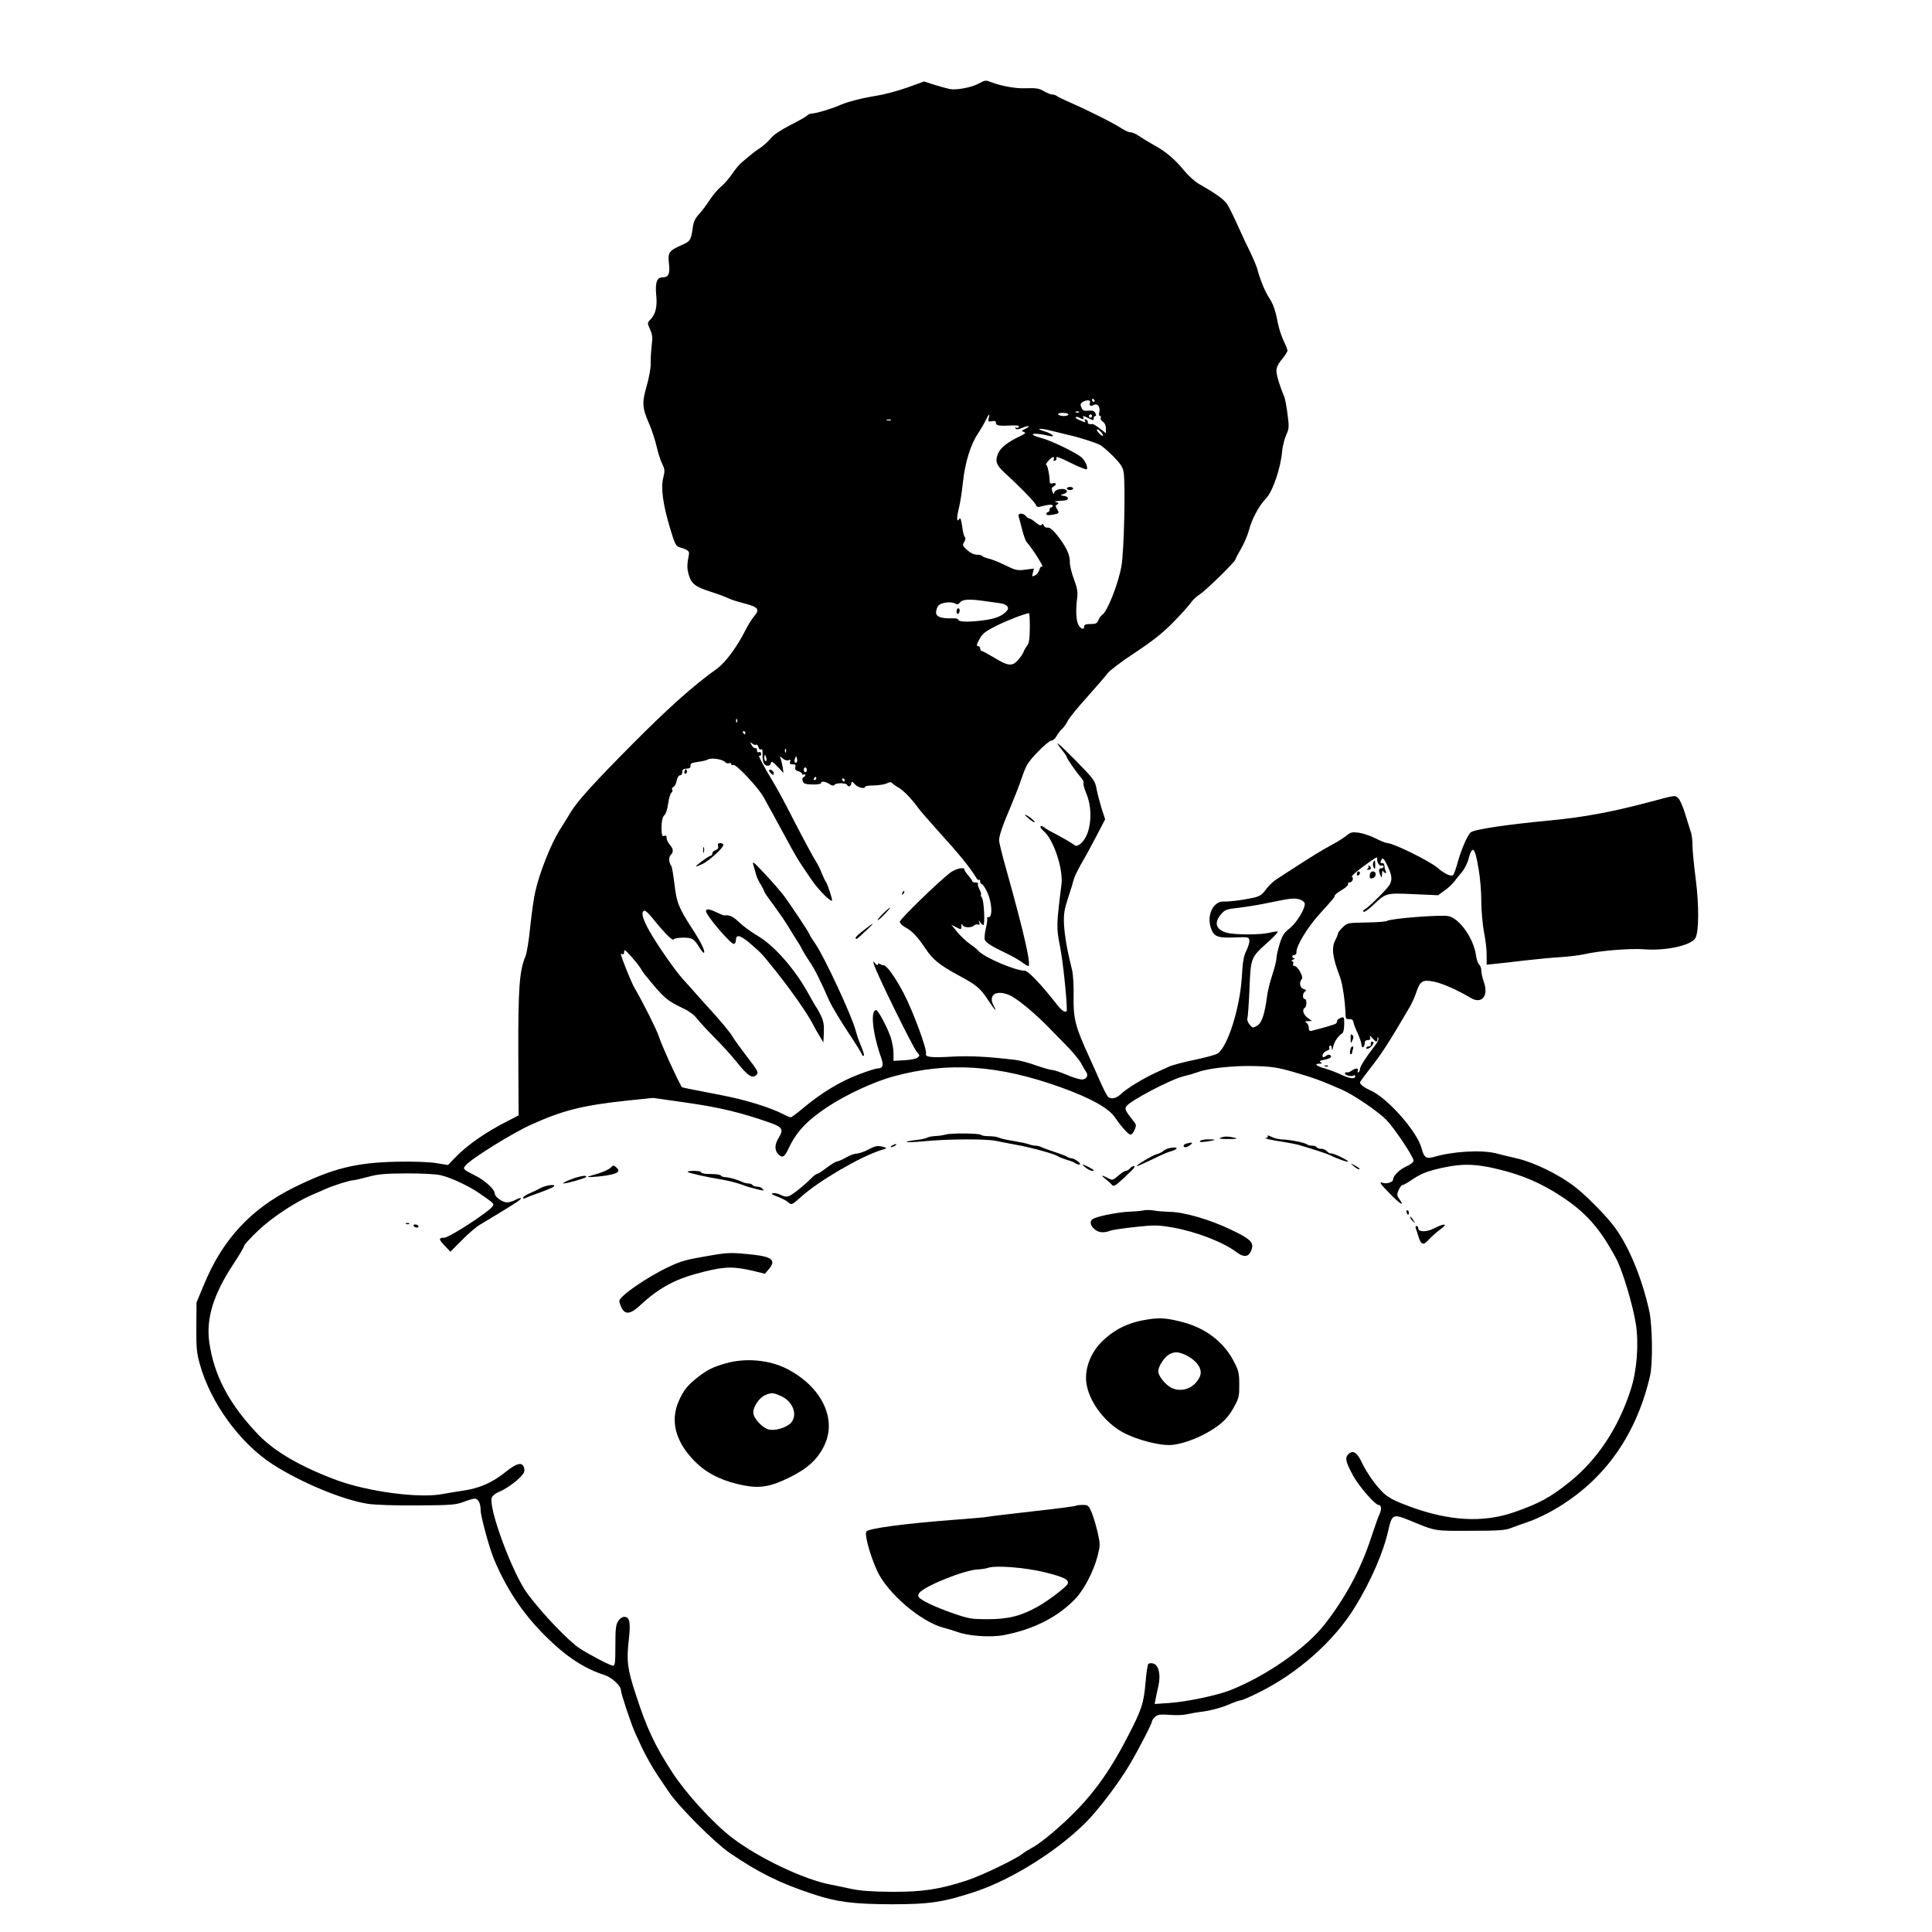 <?xml version="1.0" standalone="no"?>
<!DOCTYPE svg PUBLIC "-//W3C//DTD SVG 20010904//EN"
 "http://www.w3.org/TR/2001/REC-SVG-20010904/DTD/svg10.dtd">
<svg version="1.0" xmlns="http://www.w3.org/2000/svg"
 width="1226pt" height="1226pt" viewBox="0 0 1226 1226"
 preserveAspectRatio="xMidYMid meet">
<g transform="translate(0,1226) scale(0.1,-0.1)"
fill="#000000" stroke="none">
<path d="M6209 11729 c-46 -25 -142 -42 -182 -34 -18 4 -62 16 -98 27 l-65 21
-105 -38 c-57 -20 -144 -44 -194 -52 -98 -16 -183 -38 -230 -58 -50 -23 -157
-55 -180 -55 -13 0 -27 -6 -33 -13 -6 -7 -54 -34 -107 -61 -61 -31 -107 -62
-123 -83 -15 -18 -45 -46 -67 -61 -22 -14 -49 -34 -60 -44 -11 -9 -35 -29 -53
-44 -18 -14 -48 -50 -67 -79 -20 -29 -51 -65 -69 -79 -18 -14 -50 -51 -71 -83
-21 -32 -52 -74 -70 -93 -24 -26 -34 -48 -39 -85 -11 -79 -15 -86 -70 -110
-81 -36 -89 -47 -81 -117 8 -66 -3 -88 -41 -88 -35 0 -47 -32 -40 -109 8 -75
-3 -123 -35 -157 -22 -23 -22 -24 -4 -64 15 -33 17 -52 10 -107 -4 -38 -7 -88
-6 -113 1 -24 -10 -86 -25 -138 -31 -109 -29 -139 14 -238 17 -38 38 -103 48
-144 9 -41 25 -92 36 -113 17 -35 18 -44 7 -88 -17 -64 -2 -171 44 -324 31
-102 36 -111 63 -119 47 -14 59 -23 56 -42 -13 -70 -13 -90 -2 -129 17 -59 40
-78 140 -110 47 -15 98 -34 113 -42 16 -8 61 -22 100 -32 89 -23 100 -38 63
-81 -15 -18 -41 -59 -57 -92 -52 -103 -125 -201 -175 -238 -153 -109 -316
-255 -548 -489 -239 -241 -340 -353 -384 -424 -9 -16 -41 -68 -71 -115 -56
-90 -127 -269 -154 -389 -9 -37 -23 -137 -32 -221 -8 -85 -22 -170 -30 -189
-39 -92 -47 -204 -46 -615 l2 -396 -68 -35 c-142 -72 -260 -154 -338 -236
l-42 -44 -79 13 c-49 7 -144 10 -249 8 -261 -6 -406 -43 -653 -165 -271 -135
-452 -331 -569 -618 l-46 -110 -1 -155 c-1 -136 2 -166 23 -240 69 -245 255
-499 461 -632 182 -117 445 -226 605 -251 50 -7 169 -11 316 -10 211 1 241 4
290 22 30 12 62 21 71 21 23 0 38 -30 38 -74 0 -37 56 -243 85 -311 79 -188
180 -340 319 -480 135 -136 252 -213 384 -255 44 -14 102 -68 102 -95 0 -21
65 -216 91 -273 12 -26 30 -65 40 -87 24 -51 68 -130 99 -176 14 -20 47 -70
74 -110 63 -94 288 -319 386 -387 183 -125 318 -192 530 -262 152 -50 255 -63
495 -64 248 0 332 13 540 82 225 76 509 253 688 430 81 79 213 252 284 372 58
98 143 262 143 277 0 5 9 18 20 28 16 15 32 17 91 13 39 -3 87 -2 107 3 21 5
72 14 114 19 42 6 109 24 147 40 38 17 76 30 84 30 7 0 55 20 105 45 254 123
488 330 622 550 100 163 180 347 210 485 23 101 30 105 135 62 170 -70 152
-67 385 -66 181 0 222 3 260 18 25 10 71 26 103 37 32 10 93 38 135 60 335
181 552 475 643 869 18 79 15 317 -5 410 -49 221 -138 431 -234 551 -59 74
-176 191 -242 241 -99 75 -251 150 -360 176 -47 11 -110 26 -140 34 -94 22
-271 12 -392 -24 -47 -14 -62 -3 -77 55 -27 106 -218 322 -327 369 -33 14 -64
37 -64 49 0 4 27 41 59 82 76 96 122 166 258 399 12 21 30 60 39 87 24 75 41
86 111 72 54 -10 149 -52 235 -103 71 -43 116 12 84 101 -9 25 -16 58 -16 72
0 15 -6 32 -14 38 -7 6 -16 33 -20 59 -13 103 -102 231 -172 248 -43 11 -367
-14 -393 -30 -7 -5 -66 -9 -132 -10 -116 -2 -119 -2 -149 -31 -16 -16 -30 -34
-30 -39 0 -6 -7 -24 -16 -41 -26 -50 -19 -109 29 -234 17 -46 33 -156 36 -248
1 -17 6 -22 23 -20 15 1 23 -4 26 -18 2 -11 14 -44 28 -73 13 -29 24 -62 24
-73 0 -11 5 -17 10 -14 6 3 10 15 10 26 0 12 7 19 20 19 14 0 18 5 14 18 -4
13 -1 12 14 -5 24 -28 32 -29 33 -5 0 11 2 13 6 4 3 -8 -8 -30 -24 -50 -51
-65 -93 -130 -93 -146 0 -8 -4 -18 -10 -21 -6 -3 -7 1 -4 9 8 20 -14 20 -40 1
-10 -8 -22 -12 -27 -10 -4 3 -10 1 -14 -5 -7 -11 39 -25 54 -15 6 3 11 2 11
-3 0 -21 -29 -19 -86 7 -32 15 -80 33 -107 41 -53 14 -71 30 -35 30 18 0 20 2
9 9 -11 7 -5 11 22 16 40 8 54 19 37 30 -6 4 -18 1 -26 -6 -8 -6 -17 -10 -19
-7 -10 10 7 36 27 41 11 3 17 10 14 16 -4 5 -2 12 4 16 6 3 10 -4 11 -17 1
-17 3 -15 9 10 7 32 32 69 58 85 7 5 12 29 12 57 0 47 -1 49 -22 41 -13 -5
-23 -13 -23 -19 0 -6 -3 -13 -7 -17 -5 -6 -93 -31 -158 -47 -10 -2 -15 5 -15
20 0 13 -7 27 -15 32 -12 8 -9 10 10 10 l25 1 -27 20 c-28 21 -37 52 -18 64
13 8 13 55 1 55 -16 0 -17 34 -2 46 13 10 11 13 -7 18 -24 8 -30 44 -11 63 13
13 -26 83 -47 83 -8 0 -11 6 -8 15 4 9 0 15 -7 16 -8 0 -5 4 6 9 11 5 14 9 8
9 -18 1 -16 21 1 21 8 0 14 8 13 19 -2 37 69 155 143 237 90 99 100 111 100
121 0 5 20 21 46 36 25 15 42 32 39 37 -3 6 0 10 8 10 18 0 30 27 16 36 -6 3
26 32 71 65 81 59 91 65 89 52 -3 -22 14 -51 27 -46 8 3 14 0 14 -6 0 -6 -7
-11 -15 -11 -17 0 -18 -14 -5 -45 7 -17 9 -16 10 10 1 17 4 24 7 18 2 -7 9
-13 14 -13 6 0 7 6 2 12 -4 7 -7 22 -8 33 0 11 -6 19 -12 18 -15 -3 -16 6 -4
26 6 9 16 -2 35 -42 29 -61 32 -87 15 -120 -13 -26 -141 -152 -161 -159 -7 -3
-10 -9 -5 -14 4 -4 29 13 55 37 86 83 85 83 262 75 l156 -7 41 30 c23 16 49
41 60 55 10 14 32 41 48 60 17 19 36 56 44 85 24 93 41 76 64 -64 10 -55 17
-147 17 -205 0 -59 8 -144 17 -195 10 -49 18 -116 17 -149 l0 -58 55 6 c31 3
115 12 186 21 72 8 173 18 225 21 52 3 122 12 155 19 94 22 292 38 380 31 136
-11 299 25 324 72 22 41 23 205 2 371 -12 91 -21 188 -21 216 0 29 -4 65 -9
81 -5 16 -22 68 -36 115 -14 48 -35 95 -45 104 -22 20 -15 20 -185 -25 -237
-63 -416 -96 -625 -116 -284 -27 -484 -57 -507 -76 -20 -16 -59 -106 -82 -187
-11 -41 -24 -78 -29 -83 -13 -13 -52 5 -101 46 -52 44 -281 156 -317 156 -9 0
-43 13 -75 30 -32 16 -80 32 -107 36 -42 5 -52 3 -78 -19 -16 -13 -56 -39 -89
-56 -58 -31 -127 -73 -255 -156 -34 -22 -79 -51 -100 -65 -21 -14 -52 -43 -68
-66 -25 -34 -38 -42 -83 -52 -71 -15 -146 -24 -184 -23 -63 3 -107 -82 -83
-161 18 -61 41 -71 150 -67 89 4 93 3 96 -18 2 -12 -7 -41 -18 -64 -18 -34
-24 -70 -30 -174 -13 -196 -90 -438 -153 -480 -14 -9 -81 -27 -149 -41 -67
-14 -141 -33 -163 -44 -22 -10 -60 -27 -85 -39 -74 -34 -183 -100 -215 -132
-30 -28 -59 -36 -82 -21 -6 4 -30 50 -53 102 -23 52 -53 120 -67 150 -90 196
-103 247 -100 392 1 65 -3 134 -10 163 -30 119 -47 215 -51 288 -3 65 1 92 26
170 17 50 33 103 36 117 3 14 26 61 51 105 26 44 69 124 97 178 l51 98 -22 67
c-11 37 -26 92 -32 123 -10 55 -15 62 -129 179 -118 120 -149 144 -90 70 17
-21 30 -41 30 -45 0 -9 59 -94 88 -127 13 -14 21 -31 18 -37 -4 -5 5 -37 19
-70 30 -73 33 -170 7 -245 -19 -56 -63 -96 -84 -79 -15 13 -76 48 -137 80 -24
12 -50 28 -57 34 -8 7 -18 9 -21 5 -4 -4 5 -17 19 -29 63 -52 125 -239 114
-337 -33 -267 -33 -275 -9 -398 18 -92 42 -318 43 -399 0 -26 -29 -12 -61 30
-100 128 -184 217 -206 217 -60 0 -260 86 -294 126 -7 9 -31 28 -54 44 -23 16
-59 49 -80 75 l-38 47 31 -16 c31 -16 32 -16 33 6 0 17 2 19 7 8 8 -18 57 -19
73 -3 6 6 18 9 25 6 10 -4 13 0 8 13 -5 18 -5 18 6 2 6 -10 15 -18 20 -18 12
0 4 158 -9 174 -6 7 -9 15 -6 18 3 3 -1 18 -9 33 -8 16 -13 32 -10 37 3 4 -4
8 -15 8 -12 0 -21 3 -21 8 0 4 -11 20 -25 36 -14 16 -25 33 -25 38 0 18 -55 6
-89 -19 -75 -57 -321 -296 -321 -312 0 -9 15 -25 34 -35 45 -24 79 -61 130
-137 43 -66 89 -103 199 -163 123 -66 146 -85 193 -156 50 -75 65 -90 38 -39
-34 66 18 99 100 65 49 -21 161 -113 256 -211 8 -9 52 -53 96 -98 45 -45 91
-100 103 -122 12 -22 26 -47 33 -56 17 -24 3 -49 -27 -49 -14 0 -58 13 -97 30
-38 16 -79 30 -90 30 -11 0 -57 13 -103 29 -46 17 -104 32 -130 35 -176 21
-285 27 -401 21 -136 -8 -176 -3 -168 19 9 23 -85 277 -142 384 -55 104 -107
177 -128 177 -6 0 -17 4 -23 8 -8 5 -13 3 -13 -4 0 -7 -7 -4 -16 7 -14 18 -15
18 -8 -6 14 -53 249 -531 274 -558 17 -18 18 -21 3 -33 -8 -8 -46 -15 -84 -17
l-69 -4 0 49 c0 27 -9 75 -20 107 -24 66 -78 166 -90 166 -39 0 -22 -152 33
-306 16 -45 9 -64 -25 -64 -10 0 -64 -17 -121 -39 -114 -43 -233 -115 -346
-209 -40 -34 -78 -62 -83 -62 -5 0 -23 7 -40 16 -90 47 -244 94 -398 124 -215
41 -252 49 -254 52 -47 88 -123 255 -145 321 -17 49 -97 209 -154 307 -22 38
-87 200 -87 216 0 3 5 2 10 -1 6 -3 10 1 10 9 0 9 2 16 5 16 8 0 78 -80 97
-110 9 -16 23 -36 32 -47 123 -151 137 -162 246 -214 32 -15 67 -41 83 -63 16
-20 65 -74 110 -119 45 -45 111 -117 145 -160 69 -86 96 -103 122 -78 15 15
11 24 -60 116 -42 55 -83 111 -90 125 -12 23 -85 111 -150 181 -14 15 -46 51
-72 80 -26 30 -68 77 -93 104 -51 56 -165 220 -214 307 -41 73 -53 114 -37
127 8 7 25 -6 58 -47 78 -97 126 -144 133 -133 3 6 30 11 60 11 58 0 69 -7
105 -65 12 -20 25 -34 27 -31 10 9 -19 68 -74 152 -86 133 -100 168 -113 284
-7 58 -16 110 -20 115 -16 21 -18 56 -4 69 19 20 18 39 -6 66 -11 13 -20 32
-20 43 0 13 -5 17 -15 13 -11 -4 -15 2 -16 22 -4 57 3 97 17 109 9 6 19 39 24
74 5 34 14 65 21 69 6 4 8 13 5 19 -4 6 -1 14 7 17 8 3 18 21 21 40 4 20 13
34 21 34 8 0 15 9 15 20 0 19 4 21 40 24 8 1 14 9 12 18 -2 13 8 18 45 23 26
3 56 10 66 16 22 12 93 1 108 -17 6 -7 17 -10 25 -7 8 3 14 0 14 -6 0 -6 6 -8
13 -5 18 7 160 -145 193 -205 14 -25 31 -57 39 -71 8 -14 40 -72 71 -130 108
-199 100 -185 196 -326 42 -62 128 -147 128 -127 0 16 -30 106 -39 117 -5 6
-17 31 -27 56 -9 25 -25 56 -34 70 -17 25 -78 138 -186 348 -30 59 -73 136
-95 172 -54 89 -93 163 -80 155 6 -3 11 1 11 10 0 11 -5 15 -14 12 -8 -3 -13
1 -12 11 0 9 -4 16 -11 15 -7 -2 -18 7 -24 20 -11 20 -11 21 4 9 9 -8 20 -11
25 -8 6 3 12 -4 15 -15 3 -12 10 -18 17 -14 7 4 10 -5 9 -27 -1 -18 1 -43 5
-55 9 -27 43 -31 48 -5 3 14 11 9 42 -23 l38 -40 -5 35 c-3 19 -9 44 -13 55
-7 19 -7 19 13 2 11 -10 27 -15 37 -11 12 5 15 2 10 -10 -5 -12 0 -16 16 -16
17 0 21 -5 17 -19 -3 -14 2 -21 19 -25 13 -4 24 -11 24 -17 0 -6 5 -7 10 -4 6
3 10 2 10 -4 0 -5 -5 -11 -11 -13 -7 -2 -9 -13 -5 -24 5 -17 15 -21 61 -22 30
-1 55 3 55 8 0 15 28 12 54 -6 16 -10 26 -12 31 -5 8 14 72 14 80 1 10 -16 23
-12 27 8 3 15 6 14 23 -5 18 -21 65 -32 65 -15 0 4 26 8 59 8 32 1 68 7 81 14
13 7 25 8 29 3 3 -5 22 -19 43 -31 36 -22 79 -67 128 -133 14 -19 66 -78 115
-133 141 -155 212 -242 251 -308 6 -10 14 -15 17 -11 4 3 7 -1 7 -10 0 -10 5
-17 10 -17 6 0 22 -24 35 -52 30 -64 35 -158 9 -158 -8 0 -13 -4 -10 -8 3 -5
-1 -33 -8 -63 -7 -31 -10 -63 -7 -72 7 -19 45 -43 140 -88 36 -17 79 -42 96
-55 18 -13 35 -24 40 -24 21 0 -25 205 -140 615 -25 88 -45 170 -45 182 0 30
23 97 75 218 23 55 56 138 71 185 26 75 37 93 98 157 38 40 77 73 87 73 10 0
25 12 33 28 8 15 24 36 35 46 12 11 29 34 37 52 9 18 64 86 123 151 59 66 117
133 129 150 12 17 90 76 174 131 116 77 175 124 244 194 50 51 100 107 112
125 12 17 38 41 58 53 37 24 224 207 224 220 0 5 16 35 35 67 19 33 42 86 51
119 18 72 64 156 111 205 40 42 91 193 99 294 3 33 15 80 26 105 19 41 19 51
8 135 -6 49 -16 99 -21 110 -27 62 -49 134 -49 162 0 21 11 45 35 73 19 23 35
48 35 55 0 7 -11 35 -24 62 -13 26 -29 75 -36 108 -16 86 -30 125 -58 168 -25
38 -55 111 -72 175 -4 18 -24 65 -43 105 -20 40 -57 119 -83 177 -26 58 -56
119 -67 135 -19 29 -73 68 -179 128 -26 15 -68 53 -94 85 -57 71 -122 125
-194 163 -30 17 -70 41 -89 54 -19 14 -43 25 -55 25 -12 0 -39 12 -60 26 -44
30 -215 116 -326 164 -41 18 -79 36 -84 41 -6 5 -18 9 -27 9 -10 0 -33 9 -52
20 -34 20 -46 22 -129 20 -54 -2 -146 15 -201 36 -44 17 -42 17 -88 -7z m736
-2009 c3 -5 1 -10 -4 -10 -6 0 -11 5 -11 10 0 6 2 10 4 10 3 0 8 -4 11 -10z
m-28 -14 c-8 -20 3 -27 23 -16 24 13 44 -12 36 -45 -4 -15 -2 -25 4 -25 6 0 8
-5 5 -11 -4 -6 2 -17 13 -25 13 -9 20 -25 20 -44 l-1 -29 -38 30 c-21 16 -41
29 -46 28 -20 -3 -33 2 -30 12 1 6 -4 14 -12 17 -8 3 -11 0 -7 -7 9 -14 5 -14
-34 3 -18 7 -28 16 -23 19 5 3 15 2 23 -4 20 -12 33 -11 25 1 -9 14 1 12 35
-5 27 -14 30 -14 30 0 0 8 5 15 10 15 7 0 7 6 1 19 -8 14 -19 17 -44 15 -28
-3 -36 0 -44 19 -9 19 -8 26 6 35 24 16 54 15 48 -2z m-70 -62 c-3 -3 -12 -4
-19 -1 -8 3 -5 6 6 6 11 1 17 -2 13 -5z m-67 -14 c0 -5 -13 -10 -29 -10 -17 0
-33 5 -36 10 -4 6 8 10 29 10 20 0 36 -4 36 -10z m-506 -24 c-5 -21 -3 -23 20
-19 19 4 26 1 26 -11 0 -17 19 -20 104 -16 34 1 46 -1 42 -9 -4 -6 -12 -8 -18
-5 -7 4 -8 2 -4 -4 5 -9 17 -8 43 3 42 18 59 12 18 -7 -24 -11 -25 -13 -8 -19
15 -6 11 -10 -22 -26 -79 -37 -126 -74 -141 -110 -21 -48 -12 -74 38 -120 88
-80 195 -189 201 -206 4 -12 14 -17 24 -13 52 14 83 17 83 7 0 -6 -4 -11 -10
-11 -5 0 -10 -7 -10 -15 0 -8 -4 -15 -10 -15 -5 0 -10 -5 -10 -11 0 -8 12 -10
36 -6 46 8 48 10 32 36 -11 18 -11 23 1 30 11 7 10 10 -5 14 -19 5 -15 6 50
11 31 2 30 24 -1 29 -27 4 -27 5 -5 12 43 14 19 40 -28 30 -18 -4 -30 -13 -31
-23 0 -11 -4 -9 -10 7 -8 19 -6 27 6 33 22 13 19 27 -4 21 -15 -4 -20 0 -20
13 0 38 -14 104 -22 104 -5 0 1 11 13 25 24 27 43 33 35 11 -4 -10 -1 -13 8
-9 8 3 12 9 9 14 -10 17 17 9 100 -33 47 -23 88 -39 92 -36 9 10 -5 46 -29 72
-27 28 -194 110 -260 127 -26 6 -50 16 -53 21 -6 9 49 6 99 -7 51 -13 28 12
-25 28 -66 19 -26 22 45 3 29 -7 77 -19 107 -26 64 -14 164 -46 200 -63 13 -7
51 -39 84 -72 45 -46 61 -69 66 -100 13 -71 3 -513 -14 -600 -22 -117 -90
-288 -123 -308 -8 -5 -18 -20 -23 -33 -8 -20 -16 -24 -50 -24 -29 0 -40 -4
-40 -15 0 -26 -25 -16 -39 15 -13 32 -15 91 -5 170 4 34 -1 61 -21 115 -15 39
-27 88 -26 110 0 47 -23 95 -80 168 -28 35 -48 51 -60 49 -11 -2 -22 4 -25 13
-5 11 -9 13 -14 5 -5 -8 -17 -3 -37 14 -17 14 -35 26 -41 26 -5 0 -15 7 -22
15 -18 22 -53 20 -46 -2 3 -10 13 -47 22 -83 9 -36 22 -72 29 -80 41 -47 117
-168 97 -156 -6 3 -13 -5 -16 -19 -3 -13 -16 -30 -27 -36 -20 -10 -21 -9 -15
16 l7 27 -55 -7 c-50 -7 -62 -4 -129 29 -41 20 -89 39 -106 42 -17 4 -34 11
-37 15 -3 5 -18 9 -34 9 -19 0 -42 11 -62 29 -30 27 -32 32 -20 51 9 14 10 26
4 33 -6 7 -13 38 -17 71 -5 36 -11 53 -16 45 -18 -29 -20 3 -5 63 9 35 21 112
27 172 13 122 49 238 97 308 16 24 37 60 47 81 20 42 28 48 19 13z m656 14 c0
-5 -4 -10 -10 -10 -5 0 -10 5 -10 10 0 6 5 10 10 10 6 0 10 -4 10 -10z m-1277
-27 c-7 -2 -19 -2 -25 0 -7 3 -2 5 12 5 14 0 19 -2 13 -5z m1347 -96 c0 -6 -9
-2 -20 8 -11 10 -20 23 -20 28 0 6 9 2 20 -8 11 -10 20 -23 20 -28z m-740
-1053 c25 -3 61 -8 80 -11 46 -5 68 -26 51 -47 -31 -37 -78 -55 -171 -65 -91
-10 -140 -7 -140 9 0 4 -19 7 -42 6 -68 -1 -98 11 -98 37 0 13 6 31 13 42 16
21 78 30 106 16 14 -8 22 -7 31 4 19 23 57 26 170 9z m275 -168 c-1 -72 -5
-99 -17 -113 -8 -10 -18 -27 -22 -38 -3 -11 -20 -35 -36 -54 -38 -41 -62 -39
-157 19 -37 22 -70 40 -75 40 -4 0 -8 7 -8 15 0 8 -6 15 -14 15 -11 0 -9 10 8
42 19 36 36 50 107 86 67 34 181 78 209 81 3 1 5 -41 5 -93z m-1858 -598 c-3
-8 -6 -5 -6 6 -1 11 2 17 5 13 3 -3 4 -12 1 -19z m53 -68 c0 -5 -2 -10 -4 -10
-3 0 -8 5 -11 10 -3 6 -1 10 4 10 6 0 11 -4 11 -10z m257 -122 c-3 -8 -6 -5
-6 6 -1 11 2 17 5 13 3 -3 4 -12 1 -19z m-124 -38 c3 -11 1 -20 -4 -20 -5 0
-9 9 -9 20 0 11 2 20 4 20 2 0 6 -9 9 -20z m193 -27 c-11 -11 -19 6 -11 24 8
17 8 17 12 0 3 -10 2 -21 -1 -24z m64 -48 c0 -8 -4 -15 -10 -15 -5 0 -10 7
-10 15 0 8 5 15 10 15 6 0 10 -7 10 -15z m60 -55 c0 -5 -5 -10 -11 -10 -5 0
-7 5 -4 10 3 6 8 10 11 10 2 0 4 -4 4 -10z m180 -10 c0 -5 -2 -10 -4 -10 -3 0
-8 5 -11 10 -3 6 -1 10 4 10 6 0 11 -4 11 -10z m2894 -760 c14 -5 26 -17 26
-26 0 -35 -54 -122 -96 -155 -36 -28 -47 -45 -64 -100 -11 -36 -20 -77 -20
-91 0 -14 -12 -61 -26 -104 -15 -43 -30 -106 -34 -139 -15 -114 -34 -169 -64
-185 -26 -14 -28 -14 -47 9 -11 14 -17 31 -13 40 3 9 9 93 13 187 8 199 7 197
121 299 37 33 63 62 58 64 -5 1 -29 -2 -53 -8 -56 -14 -218 -14 -270 0 -69 19
-83 63 -37 117 25 29 34 33 117 42 50 6 140 21 200 34 129 27 155 29 189 16z
m-37 -1095 c119 -35 164 -51 299 -110 75 -33 232 -140 282 -192 52 -54 172
-234 172 -258 0 -10 -18 -24 -44 -36 -45 -20 -86 -60 -86 -85 0 -16 -43 -29
-65 -20 -28 10 -15 -8 47 -71 65 -66 93 -82 60 -35 -18 25 -19 31 -7 60 8 17
19 32 25 32 6 0 31 14 56 31 61 42 105 59 204 80 122 26 205 24 345 -10 152
-36 273 -88 400 -171 158 -103 247 -203 350 -395 41 -76 106 -293 126 -418 19
-126 7 -292 -32 -413 -78 -244 -213 -448 -391 -590 -121 -97 -193 -136 -353
-191 -194 -67 -407 -55 -654 35 -98 36 -135 55 -170 86 -49 46 -108 129 -141
199 -28 60 -54 76 -82 51 -25 -24 -20 -49 29 -139 36 -66 139 -185 161 -185
17 0 21 -26 7 -56 -8 -16 -32 -84 -54 -151 -66 -202 -163 -382 -297 -553 -117
-149 -367 -324 -593 -414 -84 -34 -283 -76 -395 -83 l-89 -6 6 29 c2 16 11 54
18 86 16 70 2 132 -33 142 -13 3 -26 2 -31 -3 -5 -5 -13 -59 -18 -121 -11
-129 -25 -171 -114 -342 -136 -264 -263 -426 -475 -607 -47 -40 -103 -82 -125
-93 -22 -12 -54 -31 -70 -44 -48 -36 -263 -139 -350 -167 -176 -57 -276 -72
-470 -72 -134 1 -202 6 -265 19 -47 10 -103 22 -125 26 -172 32 -458 168 -629
298 -119 91 -290 278 -378 412 -113 174 -163 280 -233 496 -54 163 -60 215
-45 347 13 114 6 147 -30 147 -11 0 -28 -12 -37 -27 -15 -22 -18 -49 -18 -155
0 -112 -2 -128 -16 -128 -15 0 -140 65 -208 108 -69 44 -240 222 -334 349 -94
126 -250 546 -226 610 4 11 22 26 41 34 45 18 107 61 142 98 22 23 27 35 22
55 -10 41 -47 33 -118 -25 -85 -68 -165 -103 -268 -118 -47 -7 -107 -17 -133
-22 -146 -28 -473 15 -672 89 -228 85 -391 180 -496 288 -184 193 -281 374
-311 587 -21 149 26 302 150 491 40 60 72 115 72 122 0 6 40 49 88 95 88 84
240 184 347 229 28 12 64 27 80 35 53 23 155 55 173 55 10 0 54 10 98 22 65
18 108 21 244 22 99 0 186 -4 218 -12 65 -15 179 -69 247 -116 95 -67 91 -63
80 -82 -20 -32 -273 -197 -305 -198 -38 -1 -38 -9 4 -53 l34 -36 74 74 c40 41
91 85 113 97 64 38 197 119 233 143 40 26 36 37 -7 15 -16 -9 -41 -16 -54 -16
-28 0 -77 35 -77 55 0 27 -61 84 -126 116 -75 38 -78 41 -61 62 32 41 295 205
417 260 201 91 328 123 610 153 l165 17 217 -31 c208 -30 344 -63 523 -126 80
-28 89 -43 56 -97 -25 -41 -27 -76 -4 -101 26 -29 41 -22 65 30 51 109 113
176 245 265 120 80 298 163 425 197 345 94 663 73 1063 -71 185 -67 299 -130
339 -188 46 -67 87 -111 101 -111 7 0 18 14 25 31 12 27 11 33 -9 57 -49 62
-55 74 -44 91 22 35 283 172 363 191 30 7 71 19 90 26 63 25 229 43 362 39
110 -3 144 -8 255 -40z"/>
<path d="M6770 9160 c0 -5 9 -10 20 -10 11 0 20 5 20 10 0 6 -9 10 -20 10 -11
0 -20 -4 -20 -10z"/>
<path d="M6070 8379 c0 -11 5 -17 10 -14 6 3 10 13 10 21 0 8 -4 14 -10 14 -5
0 -10 -9 -10 -21z"/>
<path d="M6000 5060 c-14 -4 -42 -8 -63 -9 -20 -1 -45 -5 -55 -11 -9 -5 -43
-12 -75 -15 -32 -4 -56 -9 -54 -12 3 -3 60 0 125 6 150 14 388 14 444 1 24 -5
79 -16 123 -24 93 -16 249 -59 267 -73 7 -5 33 -15 58 -23 25 -7 49 -17 54
-22 6 -4 17 -8 25 -8 21 1 -28 39 -50 40 -8 0 -19 4 -25 8 -5 5 -40 18 -79 31
-38 12 -78 27 -87 32 -10 5 -27 9 -37 9 -11 0 -30 4 -43 9 -13 5 -57 14 -98
21 -41 6 -83 16 -92 21 -10 5 -38 9 -62 9 -25 0 -47 4 -50 8 -7 11 -194 13
-226 2z"/>
<path d="M8044 5051 c4 -6 -1 -12 -11 -12 -20 -2 41 -15 127 -28 30 -5 66 -12
80 -16 86 -25 184 -57 199 -65 40 -21 122 -50 116 -40 -8 12 -97 54 -111 51
-6 -1 -17 6 -24 14 -7 8 -23 15 -36 15 -12 0 -26 5 -29 10 -3 6 -16 10 -29 10
-12 0 -26 3 -30 7 -10 11 -114 32 -159 32 -21 1 -52 8 -69 17 -16 9 -27 11
-24 5z"/>
<path d="M7745 5040 c-14 -6 2 -8 50 -8 52 0 62 2 40 8 -40 10 -66 10 -90 0z"/>
<path d="M7615 5019 c-5 -7 8 -8 41 -3 64 9 68 14 11 14 -25 0 -49 -5 -52 -11z"/>
<path d="M7528 5003 c-20 -5 -24 -23 -5 -23 6 0 21 7 31 15 20 15 11 18 -26 8z"/>
<path d="M5660 4990 c-8 -5 -10 -10 -5 -10 6 0 17 5 25 10 8 5 11 10 5 10 -5
0 -17 -5 -25 -10z"/>
<path d="M5510 4965 c-25 -13 -57 -24 -71 -25 -15 0 -47 -11 -70 -25 -24 -14
-50 -25 -57 -25 -7 0 -37 -18 -66 -40 -29 -22 -57 -40 -63 -40 -5 0 -22 -14
-39 -31 -16 -17 -55 -51 -86 -75 -57 -44 -65 -46 -114 -22 -12 5 -30 8 -40 6
-13 -3 -3 -10 31 -22 28 -11 59 -27 69 -37 19 -17 21 -16 85 41 113 100 371
250 500 291 41 12 42 14 20 20 -39 11 -52 9 -99 -16z"/>
<path d="M7415 4973 c-11 -3 -27 -11 -35 -18 -8 -8 -27 -16 -42 -20 -27 -7
-139 -75 -123 -75 5 0 49 20 99 44 50 25 103 48 119 51 15 4 30 11 33 16 5 9
-17 10 -51 2z"/>
<path d="M8589 4861 c13 -12 28 -21 35 -21 12 0 -5 14 -39 31 -16 8 -15 6 4
-10z"/>
<path d="M3875 4850 c-9 -9 -42 -25 -73 -35 -31 -9 -61 -18 -67 -20 -24 -8 53
-4 115 6 73 12 90 26 60 52 -17 14 -20 14 -35 -3z"/>
<path d="M6890 4850 c23 -18 50 -26 50 -16 0 5 -60 36 -69 36 -3 0 5 -9 19
-20z"/>
<path d="M7170 4845 c-7 -8 -18 -15 -26 -15 -7 0 -29 -14 -48 -31 -34 -29 -36
-30 -65 -15 -42 22 -49 20 -15 -6 16 -13 34 -29 40 -37 10 -13 22 -6 75 43 35
33 66 63 67 68 6 14 -15 9 -28 -7z"/>
<path d="M4364 4823 c7 -7 131 -35 216 -48 41 -7 107 -24 135 -35 11 -5 31
-11 45 -15 91 -24 91 -24 79 -9 -6 8 -22 14 -35 14 -12 0 -26 5 -29 10 -3 6
-15 10 -26 10 -10 0 -27 4 -37 9 -29 14 -87 31 -110 31 -11 0 -24 5 -27 10 -3
6 -33 10 -66 10 -33 0 -59 4 -59 10 0 6 -21 10 -47 10 -25 0 -43 -3 -39 -7z"/>
<path d="M3665 4790 c-37 -9 -104 -39 -90 -40 22 -1 145 35 145 42 0 9 -14 9
-55 -2z"/>
<path d="M3430 4721 c-19 -11 -52 -26 -72 -35 -21 -9 -38 -20 -38 -26 0 -7 6
-8 18 -1 10 5 51 21 92 35 41 15 79 31 84 36 18 18 -47 10 -84 -9z"/>
<path d="M7255 4579 c-16 -4 -55 -7 -85 -8 -56 -1 -179 -23 -224 -41 -32 -12
-33 -40 -3 -68 25 -24 60 -28 102 -12 15 6 87 16 160 24 123 13 142 13 240 -4
145 -26 317 -92 402 -156 51 -39 84 -30 98 27 9 37 -18 61 -130 114 -136 66
-304 115 -397 115 -29 1 -71 4 -93 8 -22 4 -53 5 -70 1z"/>
<path d="M8926 4565 c4 -8 8 -15 10 -15 2 0 4 7 4 15 0 8 -4 15 -10 15 -5 0
-7 -7 -4 -15z"/>
<path d="M8950 4533 c0 -6 8 -17 18 -24 16 -13 16 -13 2 6 -8 11 -16 22 -17
24 -2 2 -3 0 -3 -6z"/>
<path d="M2578 4493 c7 -3 16 -2 19 1 4 3 -2 6 -13 5 -11 0 -14 -3 -6 -6z"/>
<path d="M2625 4480 c3 -5 13 -10 21 -10 8 0 12 5 9 10 -3 6 -13 10 -21 10 -8
0 -12 -4 -9 -10z"/>
<path d="M9100 4465 c-48 -25 -100 -24 -100 1 0 8 -5 14 -11 14 -7 0 -8 -7 -4
-17 4 -10 11 -32 16 -49 16 -54 32 -59 65 -21 16 18 49 47 73 65 53 38 30 42
-39 7z"/>
<path d="M4520 4295 c-172 -29 -198 -37 -280 -76 -139 -66 -310 -185 -310
-215 0 -8 7 -28 15 -44 23 -44 56 -39 113 13 129 120 232 174 413 218 134 33
188 33 318 2 l65 -16 23 27 c50 58 25 81 -105 95 -122 13 -153 13 -252 -4z"/>
<path d="M7295 3889 c-126 -18 -213 -58 -296 -136 -75 -71 -115 -170 -106
-262 13 -122 121 -266 247 -328 80 -40 206 -73 277 -73 67 0 176 37 265 91 77
47 116 87 155 162 24 44 28 64 27 132 0 70 -4 88 -33 143 -63 124 -177 212
-322 251 -99 26 -143 30 -214 20z m230 -228 c23 -10 53 -33 68 -50 37 -44 35
-82 -6 -127 -40 -44 -104 -56 -155 -30 -38 20 -82 75 -82 104 0 31 38 90 69
107 35 19 58 18 106 -4z"/>
<path d="M4607 3609 c-84 -24 -118 -41 -177 -87 -67 -53 -90 -81 -121 -149
-61 -132 -20 -274 115 -401 74 -69 173 -115 296 -138 105 -20 171 -8 291 51
112 55 178 115 219 201 84 170 -17 376 -239 489 -111 56 -261 69 -384 34z
m349 -208 c75 -34 107 -117 65 -168 -28 -33 -106 -56 -147 -43 -42 14 -94 73
-94 107 0 37 38 93 74 109 41 18 53 17 102 -5z"/>
<path d="M6828 2705 c-3 -3 -124 -19 -269 -35 -145 -16 -275 -32 -289 -35 -14
-3 -115 -12 -225 -20 -309 -24 -527 -53 -547 -73 -14 -14 22 -150 68 -250 65
-142 279 -325 424 -362 25 -6 62 -18 83 -25 69 -27 213 -37 297 -21 190 36
348 117 458 235 53 57 113 174 137 267 17 67 17 74 1 148 -10 42 -27 100 -38
127 -20 46 -23 49 -58 49 -20 0 -39 -2 -42 -5z m-195 -423 c120 -30 153 -47
142 -73 -9 -20 -124 -108 -191 -145 -104 -58 -185 -79 -314 -79 -107 0 -123 3
-224 38 -106 37 -197 79 -215 101 -6 7 -5 17 2 27 34 45 291 148 375 150 20 1
48 5 62 10 50 17 239 2 363 -29z"/>
<path d="M4346 7371 c-4 -7 -5 -15 -2 -18 9 -9 19 4 14 18 -4 11 -6 11 -12 0z"/>
<path d="M4880 7371 c0 -5 7 -14 15 -21 12 -10 15 -10 15 3 0 8 -7 17 -15 21
-8 3 -15 2 -15 -3z"/>
<path d="M6530 7064 c17 -15 33 -24 36 -21 5 5 -49 47 -61 47 -4 0 8 -12 25
-26z"/>
<path d="M4557 6891 c3 -13 -2 -21 -16 -26 -12 -3 -21 -13 -21 -21 0 -8 -4
-14 -10 -14 -5 0 -30 -16 -56 -35 -51 -40 -51 -42 3 -18 42 20 132 101 133
121 0 6 -9 12 -19 12 -14 0 -18 -5 -14 -19z"/>
<path d="M4462 6865 c0 -16 2 -22 5 -12 2 9 2 23 0 30 -3 6 -5 -1 -5 -18z"/>
<path d="M4781 6769 c6 -19 13 -45 17 -59 3 -14 16 -42 29 -62 12 -21 23 -41
23 -46 0 -4 26 -42 58 -84 31 -42 73 -103 92 -134 19 -32 44 -72 55 -89 11
-16 27 -43 35 -60 8 -16 30 -51 48 -78 30 -44 67 -116 125 -249 14 -31 66
-118 116 -194 50 -75 91 -141 91 -146 0 -4 4 -8 9 -8 9 0 1 25 -28 95 -5 11
-14 40 -21 65 -25 95 -196 462 -254 548 -20 28 -36 54 -36 57 0 9 -127 200
-168 254 -18 24 -71 85 -117 134 -75 80 -83 87 -74 56z"/>
<path d="M8714 6786 c-3 -8 -2 -22 3 -31 8 -13 10 -10 10 14 0 34 -5 39 -13
17z"/>
<path d="M8684 6762 c3 -5 0 -13 -6 -15 -8 -3 -6 -6 5 -6 19 -1 23 14 5 25 -6
4 -8 3 -4 -4z"/>
<path d="M8610 6714 c0 -8 5 -12 10 -9 6 3 10 10 10 16 0 5 -4 9 -10 9 -5 0
-10 -7 -10 -16z"/>
<path d="M8692 6706 c-1 -19 2 -23 18 -19 25 7 27 43 2 43 -11 0 -18 -8 -20
-24z"/>
<path d="M5726 6593 c-6 -14 -5 -15 5 -6 7 7 10 15 7 18 -3 3 -9 -2 -12 -12z"/>
<path d="M5601 6460 c-22 -22 -36 -40 -32 -40 4 0 25 18 46 40 21 22 36 40 32
40 -3 0 -24 -18 -46 -40z"/>
<path d="M4480 6478 c1 -27 155 -208 177 -208 7 0 13 11 13 25 0 39 30 31 95
-26 73 -64 64 -54 165 -180 92 -116 193 -260 226 -324 11 -22 31 -58 45 -80
l24 -40 3 63 c2 49 -2 73 -20 110 -13 26 -26 49 -29 52 -3 3 -24 39 -47 81
-86 158 -219 309 -325 371 -38 22 -90 60 -115 84 -39 38 -64 50 -95 45 -4 -1
-26 8 -49 19 -48 23 -68 25 -68 8z"/>
<path d="M5483 6359 c-29 -22 -53 -44 -53 -49 0 -16 5 -13 61 40 65 60 62 63
-8 9z"/>
<path d="M8571 5670 c0 -33 1 -34 11 -12 8 17 8 26 0 34 -9 9 -12 4 -11 -22z"/>
<path d="M8699 5643 c-1 -5 -1 -11 0 -15 0 -5 -6 -8 -14 -8 -8 0 -15 -5 -15
-10 0 -7 6 -7 19 -1 21 12 36 41 21 41 -6 0 -11 -3 -11 -7z"/>
<path d="M8568 5595 c-3 -14 -1 -25 3 -25 5 0 9 4 9 9 0 5 3 16 6 25 3 9 2 16
-4 16 -5 0 -12 -11 -14 -25z"/>
<path d="M8408 5493 c7 -3 16 -2 19 1 4 3 -2 6 -13 5 -11 0 -14 -3 -6 -6z"/>
</g>
</svg>
